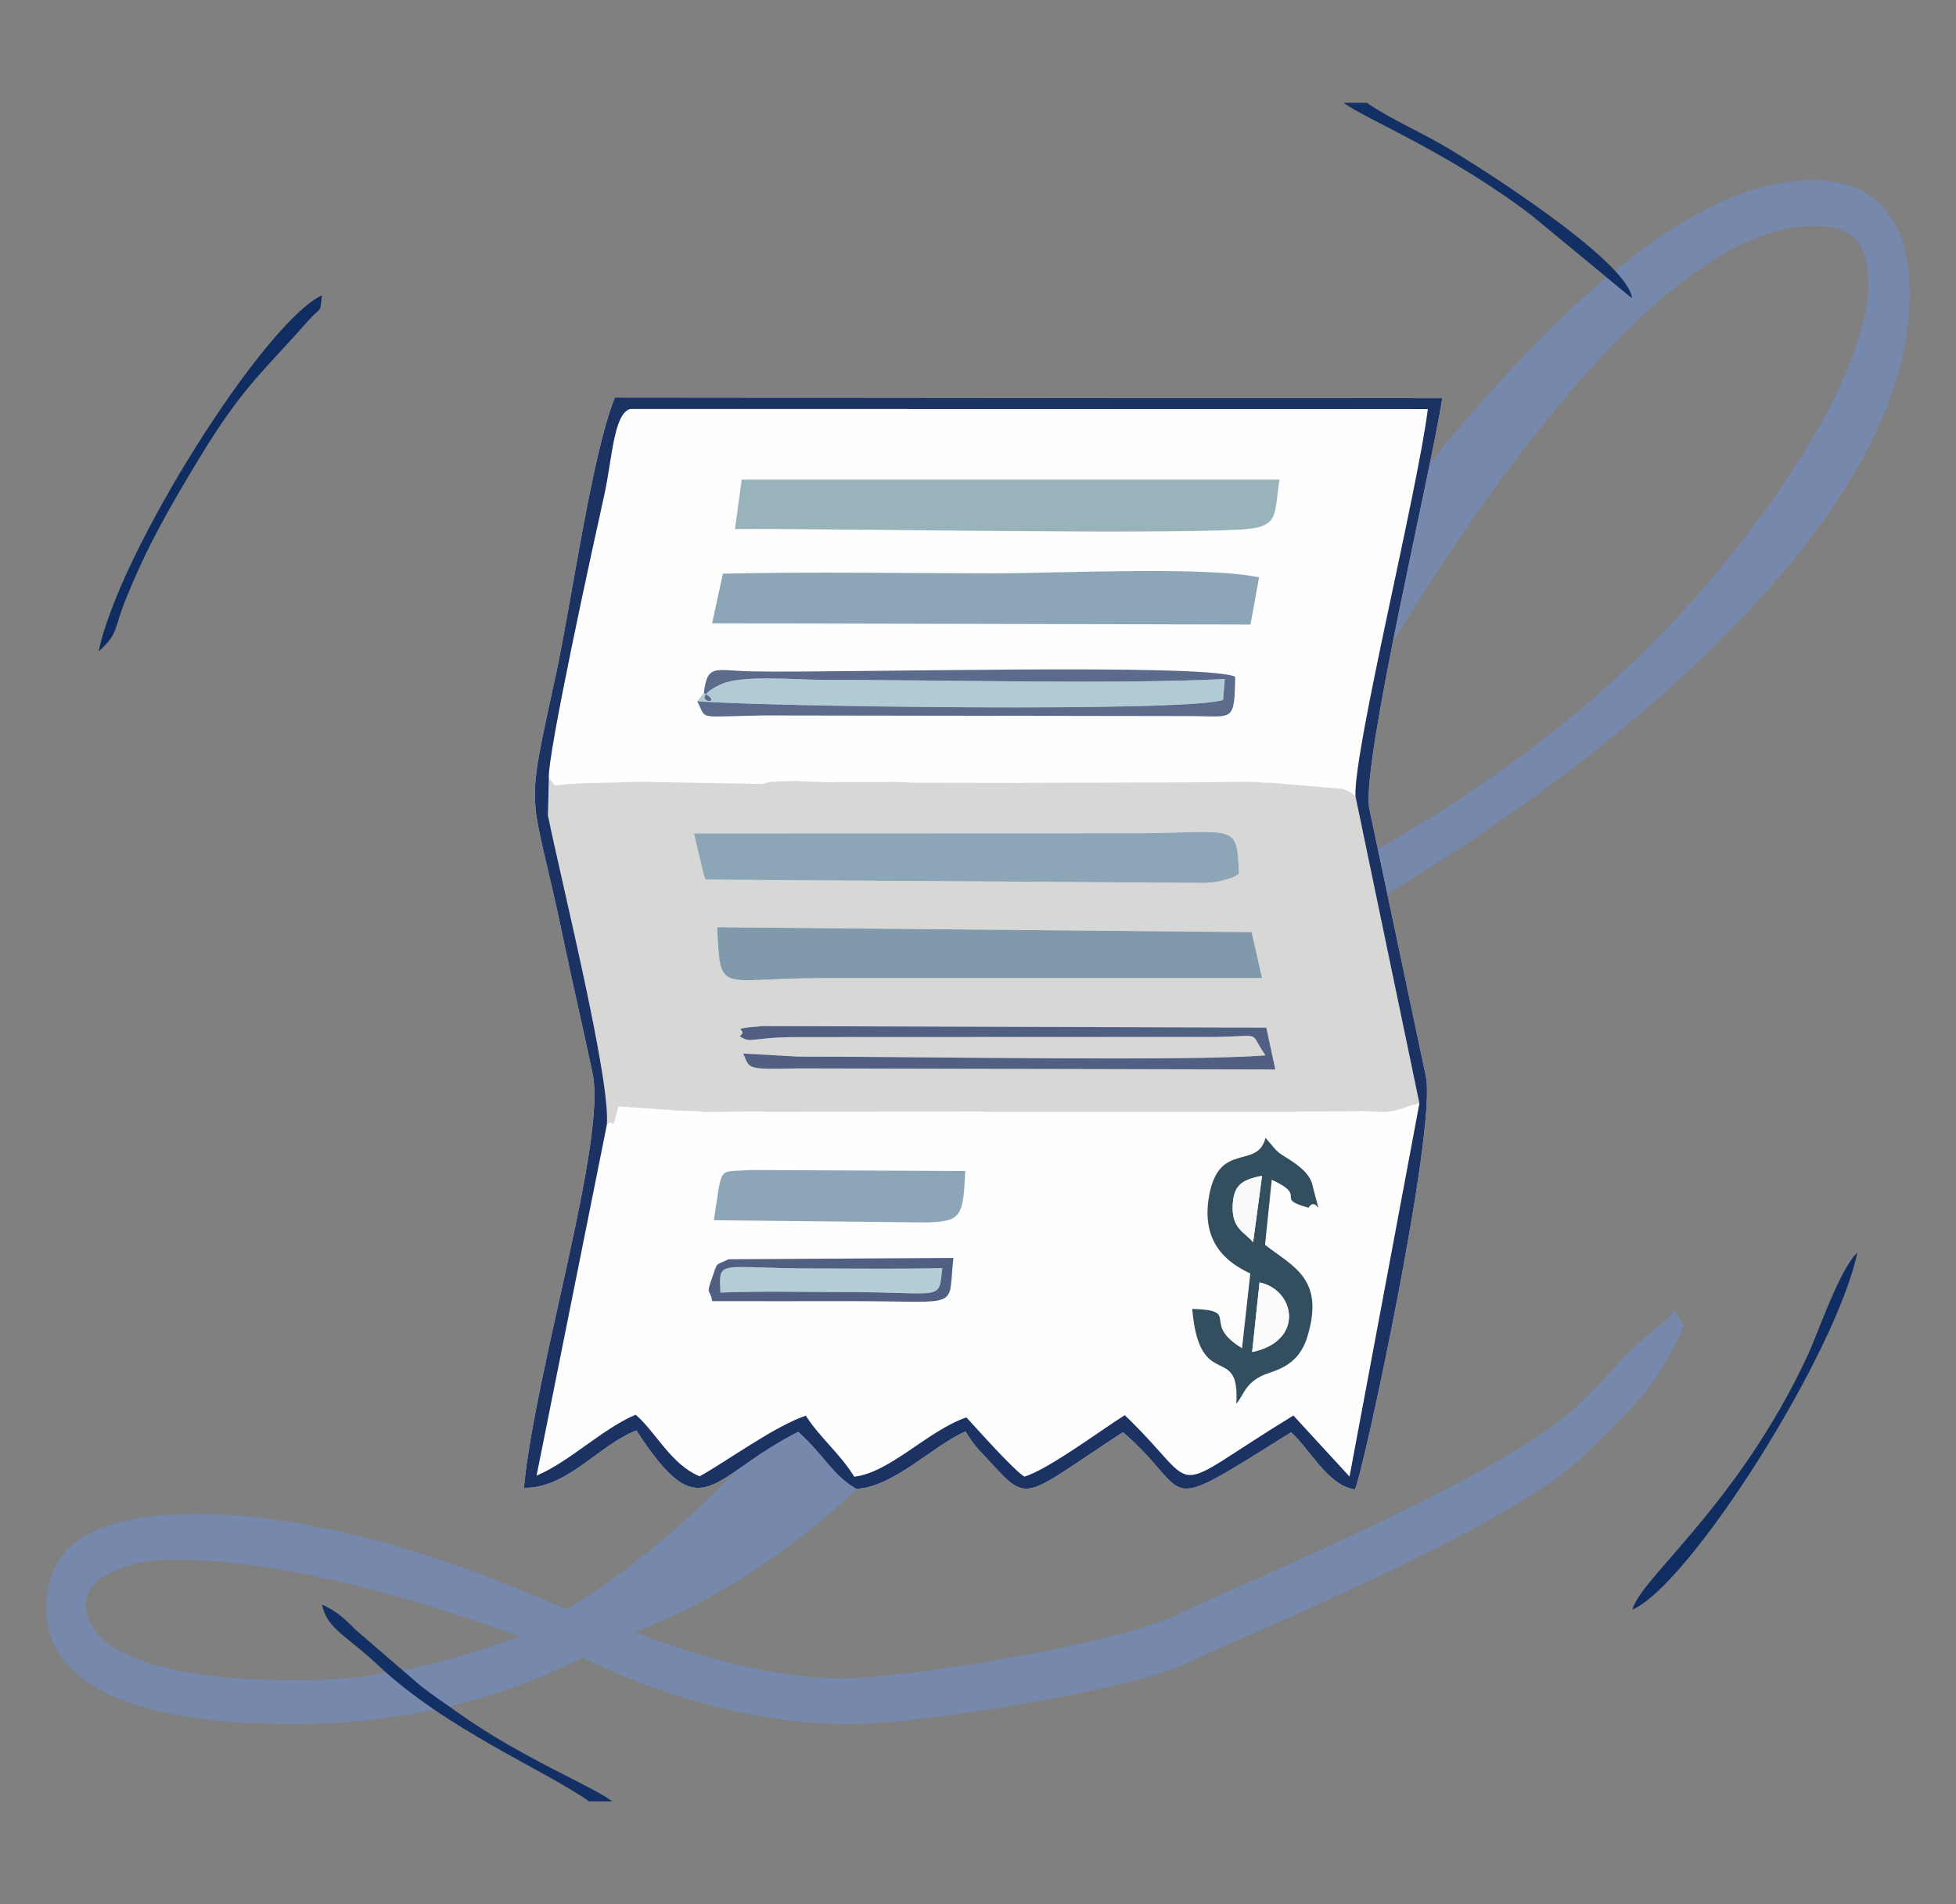 <?xml version="1.0" encoding="UTF-8"?>
<!DOCTYPE svg PUBLIC "-//W3C//DTD SVG 1.1//EN" "http://www.w3.org/Graphics/SVG/1.1/DTD/svg11.dtd">
<!-- Creator: CorelDRAW 2018 (64 Bit) -->
<svg xmlns="http://www.w3.org/2000/svg" xml:space="preserve" width="190px" height="185px" version="1.1" style="shape-rendering:geometricPrecision; text-rendering:geometricPrecision; image-rendering:optimizeQuality; fill-rule:evenodd; clip-rule:evenodd"
viewBox="0 0 190 185"
 xmlns:xlink="http://www.w3.org/1999/xlink"
 aria-hidden="true"
 focusable="false"
 data-prefix="fab"
 data-icon="suse"
 role="img">
 <rect x="0" y="0" width="190" height="185" fill="#808080" stroke="none"/>
 <defs>
  <style type="text/css">
   <![CDATA[
    .fil12 {fill:#102D62}
    .fil13 {fill:#133064}
    .fil3 {fill:#1B3263}
    .fil7 {fill:#334E5E}
    .fil9 {fill:#516082}
    .fil10 {fill:#5C6A8C}
    .fil6 {fill:#819AAB}
    .fil4 {fill:#8CA6B7}
    .fil5 {fill:#98B3BA}
    .fil8 {fill:#B1CBD4}
    .fil11 {fill:#B3CED4}
    .fil2 {fill:#D7D7D6}
    .fil15 {fill:#FAF9FA}
    .fil14 {fill:#FDFCFC}
    .fil1 {fill:#FFFEFE}
    .fil0 {fill:#6699FF;fill-rule:nonzero;fill-opacity:0.341}
   ]]>
  </style>
 </defs>
 <g id="Camada_x0020_1">
  <path class="fil0" d="M50.486 158.976c-6.947,-2.528 -13.2,-4.38 -18.757,-5.593 -5.559,-1.247 -10.475,-1.854 -14.777,-1.854 -2.485,0 -4.569,0.405 -6.172,1.248 -1.63,0.808 -2.431,1.819 -2.431,3.031 0,2.393 1.763,4.212 5.317,5.492 3.554,1.314 8.683,1.955 15.363,1.955 3.341,0 6.787,-0.338 10.341,-1.045 3.554,-0.708 7.241,-1.786 11.116,-3.234zm69.764 -69.542c12.585,-5.762 23.353,-12.365 32.304,-19.71 8.952,-7.379 16.459,-15.903 22.525,-25.573 2.031,-3.167 3.607,-6.232 4.729,-9.165 1.122,-2.965 1.683,-5.424 1.683,-7.412 0,-1.987 -0.4,-3.402 -1.202,-4.278 -0.829,-0.91 -2.164,-1.349 -4.034,-1.349 -6.894,0 -15.177,5.796 -24.823,17.42 -9.672,11.624 -20.04,28.302 -31.182,50.067zm-4.462 7.918c-9.299,17.958 -18.196,31.738 -26.693,41.273 -8.497,9.569 -17.662,16.206 -27.468,19.947 4.008,1.549 7.696,2.66 11.062,3.402 3.367,0.708 6.36,1.079 8.978,1.079 6.573,0 26.993,-3.34 32.898,-6.272 5.905,-2.931 31.506,-13.246 38.774,-20.321 1.148,-1.112 2.564,-2.595 4.301,-4.447 2.512,-2.696 4.417,-3.752 4.86,-4.514 0.188,-0.325 0.566,0.607 0.778,0.908 0.212,0.301 0.423,-0.014 -0.019,1.146 -0.265,0.698 -2.027,3.951 -3.336,5.567 -1.307,1.614 -2.149,2.385 -5.971,6.192 -7.214,7.142 -32.708,17.392 -38.452,20.188 -5.745,2.761 -26.164,6 -32.924,6 -4.169,0 -8.39,-0.539 -12.666,-1.584 -4.301,-1.044 -8.736,-2.661 -13.332,-4.851 -4.383,2.19 -8.898,3.807 -13.548,4.851 -4.676,1.045 -9.538,1.584 -14.588,1.584 -7.776,0 -13.707,-0.943 -17.795,-2.864 -4.089,-1.921 -6.146,-4.751 -6.146,-8.423 0,-3.133 1.203,-5.424 3.634,-6.907 2.431,-1.483 6.092,-2.223 10.981,-2.223 4.864,0 10.341,0.774 16.433,2.324 6.092,1.549 12.585,3.875 19.479,6.974 7.454,-4.514 14.829,-11.084 22.07,-19.676 7.268,-8.593 14.829,-19.778 22.658,-33.524l-21.001 5.424 -1.63 0.472c-4.222,1.077 -6.68,1.584 -7.375,1.584 -0.935,0 -1.656,-0.169 -2.137,-0.472 -0.508,-0.338 -0.748,-0.809 -0.748,-1.415 0,-1.483 4.355,-3.201 13.038,-5.122 8.684,-1.887 16.727,-4.144 24.128,-6.705 15.604,-26.516 29.419,-46.395 41.416,-59.601 11.997,-13.242 22.177,-19.846 30.593,-19.846 3.073,0 5.425,0.943 7.028,2.797 1.63,1.887 2.432,4.65 2.432,8.255 0,10.276 -6.226,21.563 -18.651,33.894 -12.451,12.332 -29.471,23.99 -51.061,34.906z"/>
  <g id="_2369202604400">
   <path class="fil1" d="M131.61 144.708c-2.654,-0.405 -4.268,-3.808 -6.196,-5.551 -13.403,8.37 -9.213,6.132 -16.333,-0.012 -9.59,6.258 -9.121,7.017 -12.784,3.018 -1.313,-1.433 -1.636,-1.665 -2.514,-3.091 -3.235,1.438 -7.045,5.443 -10.611,5.577 -2.276,-1.296 -3.076,-3.218 -5.632,-5.539 -8.677,4.394 -9.314,9.726 -15.726,-0.136 -3.706,1.459 -6.742,5.661 -10.925,5.577 1.131,-11.649 8.048,-33.697 6.674,-40.251 -0.911,-4.344 -1.934,-8.695 -2.823,-12.974 -3.223,-15.522 -3.891,-11.245 -0.703,-25.975 1.452,-6.708 3.43,-21.121 5.689,-26.731l80.365 0.069c-0.98,6.689 -7.813,35.146 -7.094,39.813l5.503 26.048c1.109,5.147 -6.125,38.767 -6.89,40.158z"/>
   <path class="fil1" d="M69.176 126.412c-0.24,-1.395 -0.657,-0.409 0.049,-2.418 0.496,-1.415 0.216,-1.021 1.556,-1.65l21.829 -0.13c-0.584,5.114 1.022,4.198 -10.001,4.198 -4.477,0 -8.955,0.014 -13.433,0zm0.162 -7.861c0.889,-5.504 0.253,-4.62 3.597,-4.879l20.826 0.098c-0.198,4.512 -0.419,4.882 -3.753,4.999l-20.67 -0.218zm52.112 5.173c-2.472,-1.129 -4.675,-3.148 -4.05,-7.252 0.877,-5.764 4.721,-2.723 5.528,-5.925l0.978 1.143c0.104,0.099 0.221,0.213 0.331,0.307 0.486,0.418 2.834,1.48 3.227,3.055 1.07,4.29 0.511,0.927 -0.36,2.284 -3.452,-0.948 0.069,-1.032 -3.569,-2.719l-0.652 6.326c2.684,2.105 5.813,3.253 4.128,8.867 -0.958,3.194 -3.389,3.303 -4.552,3.91 -1.603,0.837 -1.687,1.936 -2.371,2.653 0.386,-6.044 -3.581,-0.962 -4.278,-9.205 4.842,0.139 0.773,1.364 4.838,3.82l0.802 -7.264zm-62.507 -14.425l-6.822 34.063c3.167,-1.317 6.397,-4.551 9.622,-5.915 1.953,1.664 3.418,4.825 6.222,5.984 2.878,-1.615 7.211,-4.828 10.308,-5.89 1.393,2.159 3.368,3.733 4.701,5.927 3.497,-0.396 7.143,-4.47 10.899,-5.76 1.175,1.273 4.598,5.126 5.633,5.754 2.325,-0.691 7.502,-4.565 9.75,-5.968 7.886,7.553 3.458,7.935 16.381,0.031l5.452 5.932 6.787 -36.253c-1.761,0.349 -1.885,0.844 -3.878,0.826l-1.569 -0.089c-0.164,0 -0.643,0.029 -0.813,0.031l-5.39 0.011c-0.129,0.006 -0.291,0.03 -0.424,0.034l-29.972 0.002c-0.141,-0.006 -0.3,-0.026 -0.438,-0.034l-21.097 0.028c-0.155,-0.007 -0.314,-0.03 -0.466,-0.039l-5.235 0.057c-0.139,-0.005 -0.304,-0.028 -0.441,-0.036l-1.617 -0.094c-0.118,0 -0.281,0.016 -0.4,0.019l-6.056 -0.429c-0.812,3.038 -0.318,0.918 -1.137,1.808z"/>
   <path class="fil1" d="M67.725 68.129l0.647 -0.802c0.341,-2.908 1.145,-2.165 4.633,-2.098 8.778,0.167 44.055,-0.819 46.974,0.517 -0.063,4.436 -0.197,3.847 -4.09,3.825l-41.73 -0.062c-6.623,0.099 -5.443,0.504 -6.434,-1.38zm2.496 -12.393c8.747,-0.207 17.698,-0.034 26.468,-0.034 5.993,0 20.484,-0.71 25.614,0.39l-0.834 4.586 -52.296 -0.12 1.048 -4.822zm1.827 -9.136l52.237 0c-0.549,3.615 0.014,4.651 -3.878,4.856 -9.137,0.479 -38.362,-0.111 -49.016,-0.06l0.657 -4.796zm-18.735 29.028c1.229,1.148 -0.746,0.522 4.413,0.446l5.022 -0.13c0.125,0.006 0.29,0.026 0.415,0.031l10.906 0.192c0.08,-0.017 0.241,-0.087 0.328,-0.105 0.094,-0.02 0.26,-0.075 0.361,-0.093l2.5 -0.096c0.124,0.009 0.298,0.016 0.418,0.031l3.278 0.113c0.11,-0.015 0.282,-0.036 0.396,-0.045l4.534 0.006c0.117,0 0.279,-0.006 0.397,-0.006 0.123,0 0.287,-0.006 0.412,-0.005 0.128,0.001 0.293,-0.001 0.423,0.002l0.863 0.036c0.134,0.004 0.297,0.023 0.43,0.026 0.13,0.004 0.29,0.015 0.419,0.017 0.127,0.002 0.287,0 0.414,0l9.638 0.016c0.136,0.002 0.299,-0.006 0.432,-0.005l18.137 -0.053c0.118,-0.003 0.28,-0.018 0.398,-0.023l3.353 -0.024c0.135,0.004 0.301,0.006 0.434,0.011 0.13,0.005 0.296,0.014 0.424,0.019 0.17,0.008 0.65,0.049 0.812,0.055 0.11,0.004 0.272,0.016 0.381,0.018 0.105,0.002 0.266,0.003 0.371,0.003l6.795 0.58c0.867,0.409 0.16,-0.091 1.248,0.712 -0.181,-4.562 5.988,-29.379 7.032,-37.611l-77.491 -0.008c-1.602,0.443 -1.762,4.998 -2.492,8.28 -1.072,4.822 -5.564,25.336 -5.401,27.61z"/>
   <path class="fil2" d="M77.527 100.76c-4.724,0.001 -4.527,0.69 -5.688,-0.093 1.102,-0.711 -1.598,-0.666 2.276,-0.978l48.889 0.152 0.877 4.066 -46.349 -0.103c-5.211,0.11 -4.649,0.047 -5.338,-1.448l5.319 0.3c10.988,-0.018 38.222,0.485 45.412,-0.122 -1.687,-2.438 -0.158,-1.856 -4.799,-1.79l-40.599 0.016zm2.266 -5.729c-10.076,0.003 -9.789,1.735 -10.136,-4.946l51.92 0.477 1.018 4.469 -42.802 0zm-11.262 -9.574c-0.063,-0.15 -0.128,-0.338 -0.166,-0.458l-0.96 -4.028 42.239 -0.015c10.51,0 10.498,-1.21 10.699,3.94 -0.563,0.344 -0.507,0.375 -1.649,0.663 -0.691,0.174 -1.004,0.181 -1.709,0.223l-48.454 -0.325zm-9.588 23.842c0.819,-0.89 0.325,1.23 1.137,-1.808l6.056 0.429c0.119,-0.003 0.282,-0.019 0.4,-0.019l1.617 0.094c0.137,0.008 0.302,0.031 0.441,0.036l5.235 -0.057c0.152,0.009 0.311,0.032 0.466,0.039l21.097 -0.028c0.138,0.008 0.297,0.028 0.438,0.034l29.972 -0.002c0.133,-0.004 0.295,-0.028 0.424,-0.034l5.39 -0.011c0.17,-0.002 0.649,-0.031 0.813,-0.031l1.569 0.089c1.993,0.018 2.117,-0.477 3.878,-0.826l-6.211 -29.847c-1.088,-0.803 -0.381,-0.303 -1.248,-0.712l-6.795 -0.58c-0.105,0 -0.266,-0.001 -0.371,-0.003 -0.109,-0.002 -0.271,-0.014 -0.381,-0.018 -0.162,-0.006 -0.642,-0.047 -0.812,-0.055 -0.128,-0.005 -0.294,-0.014 -0.424,-0.019 -0.133,-0.005 -0.299,-0.007 -0.434,-0.011l-3.353 0.024c-0.118,0.005 -0.28,0.02 -0.398,0.023l-18.137 0.053c-0.133,-0.001 -0.296,0.007 -0.432,0.005l-9.638 -0.016c-0.127,0 -0.287,0.002 -0.414,0 -0.129,-0.002 -0.289,-0.013 -0.419,-0.017 -0.133,-0.003 -0.296,-0.022 -0.43,-0.026l-0.863 -0.036c-0.13,-0.003 -0.295,-0.001 -0.423,-0.002 -0.125,-0.001 -0.289,0.005 -0.412,0.005 -0.118,0 -0.28,0.006 -0.397,0.006l-4.534 -0.006c-0.114,0.009 -0.286,0.03 -0.396,0.045l-3.278 -0.113c-0.12,-0.015 -0.294,-0.022 -0.418,-0.031l-2.5 0.096c-0.101,0.018 -0.267,0.073 -0.361,0.093 -0.087,0.018 -0.248,0.088 -0.328,0.105l-10.906 -0.192c-0.125,-0.005 -0.29,-0.025 -0.415,-0.031l-5.022 0.13c-5.159,0.076 -3.184,0.702 -4.413,-0.446l-0.087 3.613c1.417,6.86 6.135,25.863 5.717,30.058z"/>
   <path class="fil3" d="M131.665 77.357l6.211 29.847 -6.787 36.253 -5.452 -5.932c-12.923,7.904 -8.495,7.522 -16.381,-0.031 -2.248,1.403 -7.425,5.277 -9.75,5.968 -1.035,-0.628 -4.458,-4.481 -5.633,-5.754 -3.756,1.29 -7.402,5.364 -10.899,5.76 -1.333,-2.194 -3.308,-3.768 -4.701,-5.927 -3.097,1.062 -7.43,4.275 -10.308,5.89 -2.804,-1.159 -4.269,-4.32 -6.222,-5.984 -3.225,1.364 -6.455,4.598 -9.622,5.915l6.822 -34.063c0.418,-4.195 -4.3,-23.198 -5.717,-30.058l0.087 -3.613c-0.163,-2.274 4.329,-22.788 5.401,-27.61 0.73,-3.282 0.89,-7.837 2.492,-8.28l77.491 0.008c-1.044,8.232 -7.213,33.049 -7.032,37.611zm-0.055 67.351c0.765,-1.391 7.999,-35.011 6.89,-40.158l-5.503 -26.048c-0.719,-4.667 6.114,-33.124 7.094,-39.813l-80.365 -0.069c-2.259,5.61 -4.237,20.023 -5.689,26.731 -3.188,14.73 -2.52,10.453 0.703,25.975 0.889,4.279 1.912,8.63 2.823,12.974 1.374,6.554 -5.543,28.602 -6.674,40.251 4.183,0.084 7.219,-4.118 10.925,-5.577 6.412,9.862 7.049,4.53 15.726,0.136 2.556,2.321 3.356,4.243 5.632,5.539 3.566,-0.134 7.376,-4.139 10.611,-5.577 0.878,1.426 1.201,1.658 2.514,3.091 3.663,3.999 3.194,3.24 12.784,-3.018 7.12,6.144 2.93,8.382 16.333,0.012 1.928,1.743 3.542,5.146 6.196,5.551z"/>
   <path class="fil4" d="M69.173 60.558l52.296 0.12 0.834 -4.586c-5.13,-1.1 -19.621,-0.39 -25.614,-0.39 -8.77,0 -17.721,-0.173 -26.468,0.034l-1.048 4.822z"/>
   <path class="fil5" d="M71.391 51.396c10.654,-0.051 39.879,0.539 49.016,0.06 3.892,-0.205 3.329,-1.241 3.878,-4.856l-52.237 0 -0.657 4.796z"/>
   <path class="fil6" d="M122.595 95.031l-1.018 -4.469 -51.92 -0.477c0.347,6.681 0.06,4.949 10.136,4.946l42.802 0z"/>
   <path class="fil4" d="M68.531 85.457l48.454 0.325c0.705,-0.042 1.018,-0.049 1.709,-0.223 1.142,-0.288 1.086,-0.319 1.649,-0.663 -0.201,-5.15 -0.189,-3.94 -10.699,-3.94l-42.239 0.015 0.96 4.028c0.038,0.12 0.103,0.308 0.166,0.458z"/>
   <path class="fil7" d="M122.35 124.596c3.505,0.745 4.361,5.72 -0.721,6.76l0.721 -6.76zm-0.626 -3.904c-0.906,-1.066 -2.112,-1.342 -1.979,-3.693 0.119,-2.093 1.174,-2.396 2.847,-2.77l-0.868 6.463zm-0.274 3.032l-0.802 7.264c-4.065,-2.456 0.004,-3.681 -4.838,-3.82 0.697,8.243 4.664,3.161 4.278,9.205 0.684,-0.717 0.768,-1.816 2.371,-2.653 1.163,-0.607 3.594,-0.716 4.552,-3.91 1.685,-5.614 -1.444,-6.762 -4.128,-8.867l0.652 -6.326c3.638,1.687 0.117,1.771 3.569,2.719 0.871,-1.357 1.43,2.006 0.36,-2.284 -0.393,-1.575 -2.741,-2.637 -3.227,-3.055 -0.11,-0.094 -0.227,-0.208 -0.331,-0.307l-0.978 -1.143c-0.807,3.202 -4.651,0.161 -5.528,5.925 -0.625,4.104 1.578,6.123 4.05,7.252z"/>
   <path class="fil8" d="M68.372 67.327l-0.647 0.802c6.237,0.523 47.817,1.094 51.086,-0.13l0.164 -2.027c-10.54,0.521 -27.49,0.078 -39.182,0.078 -2.483,0 -7.744,-0.519 -9.793,0.445 -3.74,1.761 0.74,2.137 -1.628,0.832z"/>
   <path class="fil4" d="M69.338 118.551l20.67 0.218c3.334,-0.117 3.555,-0.487 3.753,-4.999l-20.826 -0.098c-3.344,0.259 -2.708,-0.625 -3.597,4.879z"/>
   <path class="fil9" d="M71.839 100.667c1.161,0.783 0.964,0.094 5.688,0.093l40.599 -0.016c4.641,-0.066 3.112,-0.648 4.799,1.79 -7.19,0.607 -34.424,0.104 -45.412,0.122l-5.319 -0.3c0.689,1.495 0.127,1.558 5.338,1.448l46.349 0.103 -0.877 -4.066 -48.889 -0.152c-3.874,0.312 -1.174,0.267 -2.276,0.978z"/>
   <path class="fil10" d="M68.372 67.327c2.368,1.305 -2.112,0.929 1.628,-0.832 2.049,-0.964 7.31,-0.445 9.793,-0.445 11.692,0 28.642,0.443 39.182,-0.078l-0.164 2.027c-3.269,1.224 -44.849,0.653 -51.086,0.13 0.991,1.884 -0.189,1.479 6.434,1.38l41.73 0.062c3.893,0.022 4.027,0.611 4.09,-3.825 -2.919,-1.336 -38.196,-0.35 -46.974,-0.517 -3.488,-0.067 -4.292,-0.81 -4.633,2.098z"/>
   <path class="fil11" d="M82.046 125.533c9.665,0 9.125,0.959 9.484,-2.334 -4.077,0.107 -8.216,0.039 -12.3,0.039 -9.594,0 -9.396,-0.995 -9.248,2.344 3.957,-0.158 8.087,-0.049 12.064,-0.049z"/>
   <path class="fil9" d="M91.53 123.199c-0.359,3.293 0.181,2.334 -9.484,2.334 -3.977,0 -8.107,-0.109 -12.064,0.049 -0.148,-3.339 -0.346,-2.344 9.248,-2.344 4.084,0 8.223,0.068 12.3,-0.039zm-22.354 3.213c4.478,0.014 8.956,0 13.433,0 11.023,0 9.417,0.916 10.001,-4.198l-21.829 0.13c-1.34,0.629 -1.06,0.235 -1.556,1.65 -0.706,2.009 -0.289,1.023 -0.049,2.418z"/>
   <path class="fil12" d="M158.574 156.384c5.638,-2.492 19.762,-24.839 21.845,-34.687 -1.71,1.566 -3.827,7.838 -4.842,10.017 -6.753,14.512 -16.343,21.744 -17.003,24.67z"/>
   <path class="fil12" d="M9.581 63.302c1.963,-1.797 1.445,-2.111 2.584,-4.95 2.129,-5.304 4.28,-9.004 7.119,-13.706 4.255,-7.05 6.253,-8.494 10.682,-13.514 1.313,-1.487 1.081,-0.494 1.308,-2.441 -5.603,2.618 -19.713,24.934 -21.693,34.611z"/>
   <path class="fil13" d="M57.223 175.013l2.26 0c-2.033,-1.53 -8.806,-4.209 -15.007,-8.624 -1.574,-1.121 -2.06,-1.4 -3.603,-2.591l-6.341 -5.463c-1.052,-1.067 -1.855,-1.832 -3.256,-2.438 0.536,2.413 2.247,2.877 5.427,5.87 6.631,6.243 16.133,10.163 20.52,13.246z"/>
   <path class="fil13" d="M132.777 9.987l-2.26 0c2.092,1.573 10.27,4.831 18.294,10.967l9.723 8.035c-0.372,-3.683 -15.376,-13.166 -18.577,-14.994 -2.328,-1.33 -5.183,-2.604 -7.18,-4.008z"/>
   <path class="fil14" d="M121.629 131.356c5.082,-1.04 4.226,-6.015 0.721,-6.76l-0.721 6.76z"/>
   <path class="fil15" d="M121.724 120.692l0.868 -6.463c-1.673,0.374 -2.728,0.677 -2.847,2.77 -0.133,2.351 1.073,2.627 1.979,3.693z"/>
  </g>
 </g>
</svg>
